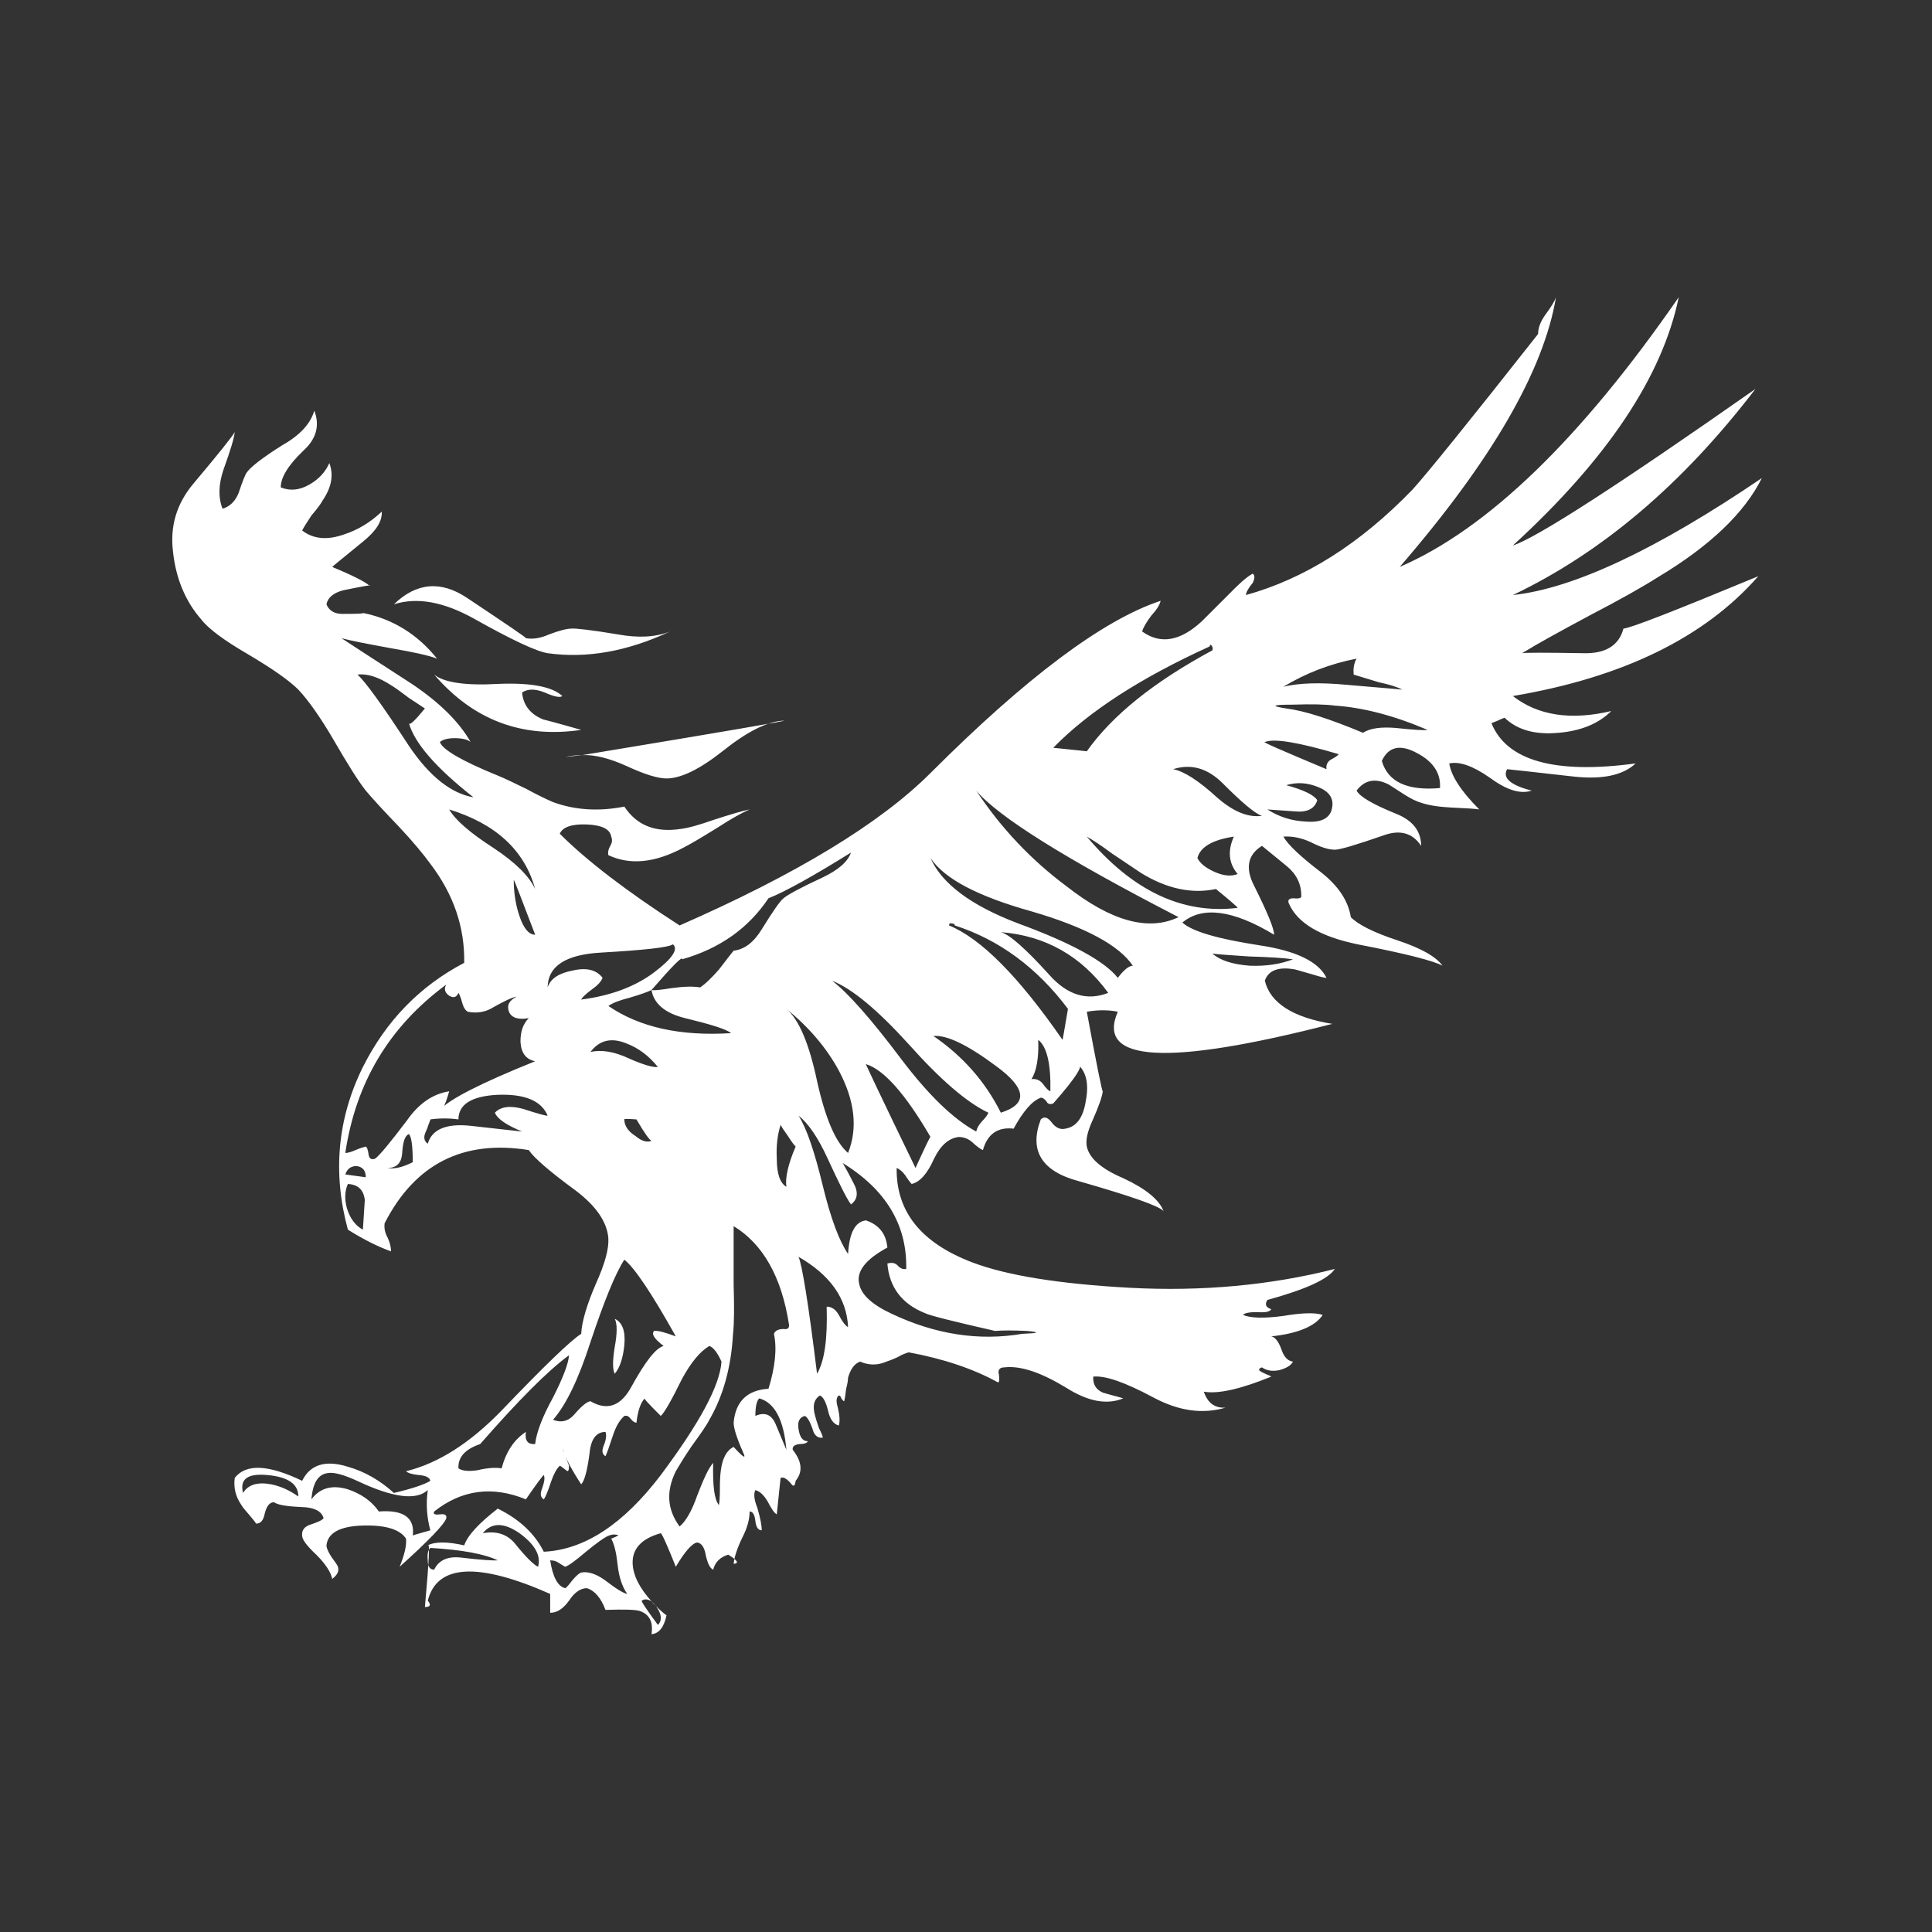 <svg xmlns="http://www.w3.org/2000/svg" xmlns:xlink="http://www.w3.org/1999/xlink" width="500" zoomAndPan="magnify" viewBox="0 0 375 375" height="500" preserveAspectRatio="xMidYMid meet" version="1.0"><rect x="0" y="0" width="375" height="375" fill="#333333" stroke="none"/><defs><clipPath id="9649d4a06f"><path d="M 33 57.695 L 341.969 57.695 L 341.969 317.195 L 33 317.195 Z M 33 57.695 " clip-rule="nonzero"/></clipPath></defs><g clip-path="url(#9649d4a06f)"><path fill="#ffffff" d="M 126.457 310.809 C 126.703 311.18 127.016 311.488 127.324 311.738 C 127.074 311.488 126.828 311.18 126.457 310.809 Z M 279.5 152.961 C 273.172 153.52 269.387 151.781 268.211 147.688 C 269.512 144.898 271.809 144.398 275.094 146.199 C 278.258 147.875 279.688 150.168 279.5 152.961 Z M 264.547 142.23 C 258.16 139.562 253.195 137.949 249.66 137.516 C 246.496 137.02 246.93 136.773 250.965 136.773 C 254.562 136.648 257.289 136.711 259.09 136.957 C 264.547 137.328 270.566 138.879 277.078 141.672 C 276.52 141.797 274.414 141.672 270.938 141.297 C 268.02 141.051 265.914 141.359 264.547 142.23 Z M 257.477 149.301 C 248.73 145.641 244.758 143.902 245.504 144.027 C 247.305 143.281 252.082 144.09 259.836 146.383 C 259.711 146.633 259.152 147.004 258.223 147.5 C 257.602 147.938 257.352 148.555 257.477 149.301 Z M 258.594 156.559 C 258.344 158.727 256.605 159.719 253.508 159.469 C 250.715 159.348 248.23 158.543 246 157.113 C 246 157.113 247.801 157.238 251.273 157.484 C 253.691 157.734 255.184 156.988 255.68 155.316 C 255.059 154.324 253.07 153.332 249.66 152.402 C 251.707 151.781 253.754 151.902 255.863 152.773 C 257.91 153.578 258.84 154.883 258.594 156.559 Z M 263.309 127.84 C 262.812 128.707 262.625 129.762 262.75 130.941 C 263.617 131.191 265.23 131.684 267.652 132.43 C 269.695 132.863 271.25 133.359 272.18 133.855 C 272.301 133.855 268.766 133.547 261.445 132.926 C 256.234 132.43 252.141 132.555 249.102 133.297 C 253.508 130.633 258.223 128.832 263.309 127.84 Z M 227.699 149.301 C 231.172 148.184 234.398 149.113 237.316 152.027 C 241.035 155.75 243.582 157.922 244.945 158.355 C 242.277 158.727 239.363 157.547 236.195 154.758 C 232.598 151.469 229.746 149.672 227.699 149.301 Z M 232.414 166.543 C 232.973 164.371 235.391 163.008 239.488 162.387 C 238.246 165.176 238.492 167.598 240.23 169.645 C 238.992 170.141 237.562 170.016 235.824 169.27 C 234.152 168.527 232.973 167.66 232.414 166.543 Z M 210.949 162.387 C 212.066 163.008 213.68 164.062 215.848 165.672 C 218.52 167.473 220.379 168.711 221.496 169.457 C 226.457 172.496 231.297 173.551 236.012 172.559 C 238.68 174.73 240.105 175.969 240.23 176.215 C 229.559 177.52 219.82 172.93 210.949 162.387 Z M 189.484 153.457 C 193.766 158.543 206.855 166.727 228.754 178.016 C 222.922 180.809 215.664 178.824 206.98 172 C 200.156 166.914 194.324 160.773 189.484 153.457 Z M 216.965 189.801 C 214.422 186.574 207.973 183.039 197.672 179.254 C 188.492 175.785 182.785 171.504 180.613 166.543 C 183.281 170.57 189.797 173.984 200.215 176.898 C 210.641 179.938 217.215 183.473 219.883 187.445 C 219.141 187.445 218.145 188.25 216.965 189.801 Z M 194.262 180.93 C 202.949 181.613 209.895 185.582 215.105 192.715 C 211.012 194.328 207.168 193.152 203.691 189.242 C 199.098 184.156 195.938 181.367 194.262 180.93 Z M 206.234 201.832 C 197.734 189.551 190.418 182.172 184.211 179.629 C 184.211 179.254 184.398 179.133 184.77 179.254 C 185.141 179.254 185.328 179.379 185.328 179.629 C 193.953 182.418 201.273 187.816 207.289 195.816 C 206.609 199.91 206.234 201.957 206.234 201.832 Z M 203.875 211.82 C 203.504 211.695 203.008 211.199 202.391 210.328 C 201.832 209.648 201.086 209.34 200.215 209.461 C 201.211 207.848 201.645 205.305 201.52 201.832 C 203.195 203.137 204 206.484 203.875 211.82 Z M 194.262 215.973 C 191.223 209.898 186.816 204.934 181.172 201.09 C 183.715 200.84 187.746 202.762 193.332 206.918 C 199.285 211.262 199.535 214.301 194.262 215.973 Z M 189.484 219.633 C 185.02 217.215 180.18 212.5 174.969 205.617 C 169.137 197.863 164.672 192.777 161.508 190.359 C 165.414 191.91 170.375 196.062 176.395 202.699 C 182.598 209.648 187.746 214.051 191.84 215.973 C 191.719 216.344 191.344 216.906 190.602 217.648 C 189.98 218.328 189.609 219.012 189.484 219.633 Z M 177.699 226.703 C 170.996 212.871 167.832 206.176 168.082 206.547 C 171.555 207.602 175.773 212.379 180.613 220.688 C 180.613 220.441 179.621 222.484 177.699 226.703 Z M 175.898 246.305 C 175.277 246.43 174.719 246.18 174.223 245.621 C 173.727 245.125 173.105 245 172.238 245.25 C 172.609 249.84 175.031 253.062 179.496 254.863 C 180.488 255.359 185.02 256.477 193.145 258.336 C 194.574 258.211 196.68 258.211 199.348 258.336 C 201.953 258.582 201.707 258.77 198.418 258.895 C 190.043 260.32 181.605 259.02 173.168 255.047 C 169.262 253.25 167.152 251.266 166.777 249.219 C 166.156 246.797 168.02 244.441 172.238 242.148 C 171.992 239.48 170.625 237.746 168.082 236.875 C 165.973 237.125 164.855 239.293 164.609 243.391 C 162.934 240.969 161.258 236.566 159.707 230.176 C 158.094 223.48 156.543 218.949 154.992 216.531 C 156.918 218.082 158.777 220.812 160.574 224.719 C 162.809 229.559 164.297 232.594 165.168 233.773 C 166.469 232.844 166.656 231.418 165.664 229.621 C 163.988 226.332 163.18 225.027 163.305 225.586 C 171.93 230.797 176.086 237.746 175.898 246.305 Z M 160.453 253.621 C 160.637 259.762 160.078 264.102 158.59 266.645 C 156.918 253 155.676 245.434 154.992 243.945 C 161.133 247.48 164.359 252.012 164.609 257.594 C 164.113 257.344 163.492 256.539 162.809 255.234 C 162.191 254.117 161.383 253.621 160.453 253.621 Z M 152.637 195.816 C 156.977 199.352 160.391 203.32 162.809 207.785 C 165.91 213.617 166.531 218.949 164.609 223.789 C 162.191 221.742 160.203 217.09 158.59 209.836 C 157.039 202.516 155.055 197.863 152.637 195.816 Z M 152.637 230.363 C 151.395 229.621 150.773 227.82 150.773 224.906 C 150.648 222.484 150.898 220.254 151.52 218.328 C 151.766 218.828 152.262 219.57 152.945 220.504 C 153.566 221.492 154.062 222.176 154.434 222.547 C 152.945 226.023 152.387 228.629 152.637 230.363 Z M 150.219 258.895 C 150.836 261.746 150.465 265.344 149.16 269.562 C 145.066 269.809 142.77 271.98 142.398 276.137 C 142.398 277.191 143.02 279.176 144.262 281.965 C 144.883 283.27 144.262 282.898 142.398 280.848 C 141.098 281.469 140.227 282.961 139.918 285.379 C 139.793 286.246 139.73 287.426 139.73 288.852 C 139.73 290.402 139.668 291.516 139.547 292.137 C 138.676 291.145 138.305 288.418 138.43 283.949 C 137.562 284.883 136.566 287.051 135.328 290.277 C 134.273 293.316 133.094 295.301 131.914 296.293 C 129.496 293.008 129.25 289.469 131.172 285.566 C 131.793 284.508 132.785 282.832 134.273 280.664 C 135.949 278.367 137.125 276.695 137.684 275.578 C 140.352 270.988 141.902 265.469 142.273 259.02 C 142.523 256.723 142.523 253.559 142.398 249.402 C 142.398 243.82 142.398 240.039 142.398 237.992 C 148.105 241.465 151.703 247.855 153.133 257.035 C 153.258 257.777 152.883 258.086 152.078 257.961 C 151.082 257.961 150.465 258.273 150.219 258.895 Z M 146.617 274.832 C 146.617 273.035 146.867 271.918 147.363 271.422 C 150.34 272.227 152.141 275.578 152.637 281.406 C 152.637 281.406 151.953 279.734 150.586 276.508 C 149.781 274.523 148.418 274.027 146.617 274.832 Z M 118.082 195.258 C 118.949 194.637 120.316 194.141 122.238 193.645 C 124.348 193.027 125.711 192.531 126.457 192.156 C 130.551 187.445 132.535 185.457 132.41 186.203 C 139.73 184.094 145.254 180.188 149.16 174.355 C 152.449 173.055 157.785 170.078 165.168 165.488 C 164.547 167.285 162.684 168.898 159.52 170.387 C 155.363 172.309 152.883 173.672 152.078 174.355 C 151.332 174.977 149.965 176.961 147.859 180.371 C 146.305 182.914 144.508 184.281 142.398 184.527 C 142.09 184.898 141.098 186.141 139.547 188.188 C 138.18 189.738 137.004 190.918 135.887 191.66 C 134.582 191.414 132.723 191.477 130.426 191.785 C 128.133 192.156 126.828 192.281 126.457 192.156 C 126.891 194.824 129.125 196.684 132.969 197.617 C 138.055 198.855 141.035 199.785 141.902 200.531 C 132.102 201.152 124.16 199.414 118.082 195.258 Z M 128.812 261.25 C 127.324 261.621 125.277 264.227 122.609 269.066 C 120.562 272.91 117.895 273.902 114.605 271.98 C 113.922 272.043 112.809 272.973 111.383 274.648 C 110.266 275.887 108.898 276.199 107.348 275.578 C 109.891 272.664 112.312 267.641 114.605 260.504 C 117.273 252.504 119.445 247.172 121.18 244.504 C 123.105 245.992 126.457 250.953 131.172 259.391 C 129 258.582 127.574 258.211 126.953 258.336 C 126.395 258.957 127.016 259.887 128.812 261.25 Z M 103.875 280.289 C 102.449 280.414 101.828 279.609 102.074 277.934 C 99.781 279.422 98.23 281.781 97.359 285.008 C 96.246 284.82 94.691 284.883 92.648 285.379 C 90.91 285.625 89.73 285.504 88.984 285.008 C 88.859 282.832 90.289 281.285 93.203 280.289 C 100.586 271.859 106.293 266.086 110.449 263.051 C 110.324 264.723 109.27 267.453 107.348 271.238 C 105.301 274.957 104.125 277.996 103.875 280.289 Z M 126.457 221.43 C 125.59 221.805 124.531 221.492 123.355 220.504 C 121.863 219.57 121.18 218.453 121.18 217.277 C 121.059 217.152 121.801 217.152 123.539 217.277 C 125.094 219.945 126.082 221.309 126.457 221.43 Z M 114.605 204.191 C 116.344 201.895 118.641 201.336 121.555 202.516 C 123.852 203.383 125.898 204.871 127.695 207.105 C 126.766 207.227 124.844 206.672 122.051 205.43 C 119.258 204.129 116.777 203.695 114.605 204.191 Z M 112.809 194.016 C 113.059 193.52 113.801 192.84 114.98 191.973 C 115.973 191.289 116.656 190.543 116.965 189.801 C 115.785 188.25 113.863 187.754 111.195 188.375 C 108.527 188.871 106.852 189.926 106.293 191.66 C 106.355 187.508 109.828 185.273 116.656 184.898 C 125.094 184.406 129.742 183.91 130.613 183.289 C 131.73 184.219 130.488 186.078 126.953 188.746 C 123.23 191.535 118.516 193.273 112.809 194.016 Z M 96.059 215.973 C 96.555 217.215 98.352 218.391 101.332 219.633 C 101.207 219.633 97.918 219.262 91.344 218.52 C 86.629 218.02 83.836 219.199 83.031 221.988 C 82.285 221.492 82.16 220.688 82.656 219.633 C 82.781 219.387 82.969 218.949 83.156 218.328 C 83.402 217.711 83.527 217.402 83.527 217.277 C 85.387 217.027 87.188 217.027 88.984 217.277 C 88.984 214.363 91.531 212.746 96.617 212.5 C 101.828 212.316 105.051 213.617 106.293 216.531 C 106.168 216.656 104.559 216.223 101.516 215.23 C 98.973 214.547 97.172 214.797 96.059 215.973 Z M 72.793 224.906 C 72.113 225.152 71.68 224.906 71.555 224.16 C 71.43 223.168 71.242 222.672 70.996 222.547 C 70.5 222.672 69.879 222.859 69.008 223.23 C 68.141 223.605 67.523 223.789 67.023 223.789 C 69.07 210.082 75.586 199.227 86.629 191.102 C 86.133 191.91 86.316 192.652 87.188 193.273 C 88.055 193.77 88.613 193.582 88.984 192.715 C 89.234 193.09 89.48 193.77 89.73 194.699 C 89.977 195.57 90.352 196.125 90.785 196.375 C 92.648 196.746 94.32 196.438 95.871 195.445 C 97.98 194.266 99.406 193.582 100.277 193.461 C 98.789 194.203 98.352 195.137 98.789 196.375 C 99.285 197.555 100.586 197.988 102.633 197.617 C 101.516 198.734 101.023 200.219 101.023 202.203 C 101.145 204.375 102.074 205.617 103.875 205.988 C 93.391 210.207 87.188 213.367 85.387 215.418 C 85.82 215.664 86.441 214.484 87.188 211.82 C 84.023 212.316 81.293 214.176 79 217.461 C 75.711 221.805 73.664 224.285 72.793 224.906 Z M 80.117 225.586 C 78.129 226.582 76.516 226.953 75.215 226.703 C 77.012 226.703 77.941 225.711 78.066 223.789 C 78.191 221.617 78.625 220.379 79.371 220.129 C 79.867 220.625 80.117 222.484 80.117 225.586 Z M 67.023 227.945 C 67.398 226.891 68.082 226.332 69.195 226.332 C 70.375 226.457 70.996 227.199 70.996 228.504 C 68.203 228.129 66.902 227.945 67.023 227.945 Z M 70.438 238.676 C 69.133 237.992 68.141 236.75 67.523 235.078 C 66.84 233.152 66.84 231.355 67.523 229.805 C 69.508 229.93 70.562 230.922 70.809 232.906 C 70.809 232.906 70.684 234.828 70.438 238.676 Z M 103.875 181.43 C 102.695 181.43 101.641 180.25 100.836 177.828 C 100.09 175.66 99.719 173.305 99.719 170.762 C 99.844 170.883 101.207 174.418 103.875 181.43 Z M 87.188 157.113 C 96.246 159.906 101.828 165.055 103.875 172.559 C 102.695 170.016 99.969 167.348 95.75 164.559 C 91.219 161.645 88.367 159.16 87.188 157.113 Z M 69.383 130.941 C 71.305 130.691 73.539 131.438 76.082 133.113 C 76.703 133.484 77.82 134.289 79.371 135.469 C 80.676 136.336 81.727 137.02 82.473 137.516 C 80.488 139.934 79.496 140.863 79.371 140.367 C 80.488 144.277 84.641 149.051 91.902 154.758 C 87.559 154.016 83.34 150.664 79.371 144.773 C 74.16 136.773 70.809 132.18 69.383 130.941 Z M 234.773 125.484 C 234.895 125.109 235.02 125.051 235.145 125.297 C 235.391 125.547 235.453 125.855 235.332 126.227 C 224.039 132.305 215.91 138.816 210.949 145.824 C 210.949 145.824 208.777 145.578 204.434 145.145 C 211.324 138.074 221.434 131.559 234.773 125.484 Z M 250.965 186.203 C 248.543 187.133 245.75 187.57 242.59 187.445 C 239.301 187.195 236.879 186.453 235.332 185.086 C 236.137 185.211 238.492 185.395 242.402 185.645 C 246.496 185.77 249.348 185.953 250.965 186.203 Z M 112.809 305.227 C 112.438 305.352 111.816 305.844 111.008 306.836 C 110.266 307.832 109.828 308.262 109.707 308.262 C 108.281 307.953 107.285 306.094 106.789 302.867 C 107.41 302.867 107.969 302.992 108.465 303.363 C 109.023 303.734 109.457 303.984 109.707 304.109 C 110.449 303.859 111.754 302.867 113.738 301.191 C 115.785 299.52 117.215 298.465 118.082 298.094 C 118.699 297.844 119.199 297.781 119.695 297.906 C 120.316 297.906 119.941 298.152 118.641 298.652 C 119.258 299.77 119.633 301.441 119.879 303.734 C 120.129 306.031 120.75 307.953 121.742 309.379 C 120.996 309.258 119.508 308.324 117.336 306.652 C 115.66 305.473 114.109 304.977 112.809 305.227 Z M 104.434 304.109 C 103.625 303.734 102.137 302.312 100.09 299.77 C 98.539 297.781 96.367 297.098 93.699 297.594 C 95.438 295.488 97.793 295.488 100.836 297.594 C 103.812 299.77 105.055 301.938 104.434 304.109 Z M 84.273 304.668 C 83.402 304.668 83.031 304.047 83.031 302.867 C 82.906 301.754 83.031 300.945 83.527 300.449 C 89.73 300.82 94.074 301.629 96.617 302.867 C 95.934 302.93 93.453 302.805 89.355 302.312 C 86.816 302.062 85.141 302.867 84.273 304.668 Z M 80.117 298.094 C 80.551 294.617 78.379 293.008 73.539 293.379 C 72.113 291.332 70.066 289.906 67.398 289.035 C 64.359 288.168 62.062 288.852 60.449 291.023 C 60.695 287.859 61.75 286.184 63.551 285.934 C 64.789 285.688 66.777 286.246 69.566 287.547 C 76.332 290.711 80.797 291.27 83.031 289.223 C 82.656 291.891 82.844 294.492 83.527 297.035 C 80.859 297.781 79.742 298.094 80.117 298.094 Z M 47.176 289.781 C 46.492 287.113 48.039 285.934 51.949 286.309 C 55.922 286.68 57.906 288.047 57.906 290.465 C 56.23 289.285 54.492 288.48 52.633 288.105 C 49.965 287.609 48.168 288.168 47.176 289.781 Z M 295.441 126.785 C 298.234 125.051 302.641 122.629 308.531 119.469 C 314.488 116.367 318.891 113.887 321.809 112.023 C 331.859 106.008 338.621 99.559 341.969 92.797 C 321.496 106.688 305.367 114.258 293.645 115.496 C 310.953 107.246 326.648 93.914 340.73 75.492 C 313.93 94.285 298.234 104.395 293.645 105.883 C 311.945 89.137 322.676 73.074 325.84 57.691 C 306.797 85.23 288.742 102.66 271.684 110.039 C 289.488 89.445 299.598 72.02 302.02 57.691 C 301.77 58.438 301.086 59.551 300.035 60.98 C 299.039 62.344 298.543 63.586 298.543 64.824 C 285.207 81.758 277.078 91.805 274.227 94.965 C 264.055 105.512 253.258 112.332 241.844 115.496 C 241.844 115 242.277 114.195 243.148 113.141 C 243.582 112.27 243.582 111.652 243.148 111.344 C 241.906 112.023 240.355 113.449 238.371 115.496 C 235.578 118.289 233.902 119.965 233.281 120.582 C 229.062 124.492 225.219 125.109 221.684 122.566 C 221.93 121.762 222.551 120.707 223.48 119.469 C 224.473 118.41 225.094 117.422 225.281 116.613 C 214.051 120.332 199.16 131.5 180.613 150.043 C 170.812 159.844 154.559 169.707 131.914 179.629 C 121.617 172.992 113.863 167.039 108.652 161.828 C 109.207 160.523 111.008 159.906 113.922 160.027 C 116.777 160.152 118.391 160.898 118.641 162.387 C 118.887 163.008 118.824 163.566 118.453 164.184 C 118.082 164.805 117.957 165.426 118.082 165.984 C 122.297 167.969 127.137 167.473 132.598 164.559 C 133.836 163.938 136.07 162.633 139.359 160.586 C 142.027 158.852 144.074 157.734 145.5 157.113 C 144.199 157.363 141.902 158.043 138.613 159.102 C 135.824 160.09 133.652 160.711 132.102 160.898 C 127.199 161.645 123.602 160.215 121.184 156.559 C 116.219 157.547 111.566 157.238 107.348 155.688 C 106.168 155.191 104.371 154.324 102.074 153.082 C 99.656 151.902 97.855 151.035 96.617 150.539 C 89.605 147.688 85.82 145.453 85.387 144.027 C 85.945 143.531 86.938 143.281 88.242 143.281 C 89.73 143.281 90.785 143.531 91.344 144.027 C 89.172 140.18 85.387 136.398 79.93 132.738 C 71.184 127.094 66.652 124.117 66.281 123.871 C 68.082 124.367 71.367 124.988 76.082 125.855 C 80.363 126.598 83.219 127.219 84.832 127.84 C 81.043 123.129 76.27 120.148 70.438 118.969 C 70.809 119.094 69.508 119.156 66.465 119.156 C 64.914 119.156 63.863 118.535 63.367 117.297 C 63.613 115.992 64.73 115.062 66.652 114.566 C 70.625 113.762 72.359 113.449 71.742 113.699 C 70.746 112.828 68.328 111.652 64.484 110.039 C 64.73 109.789 66.715 108.18 70.438 105.141 C 72.98 103.094 74.223 101.168 74.098 99.309 C 71.926 101.355 69.508 102.844 66.84 103.711 C 63.551 104.891 60.82 104.645 58.648 102.969 C 59.023 102.223 59.645 101.293 60.449 100.055 C 61.691 98.625 62.371 97.637 62.621 97.141 C 64.359 94.598 64.789 92.176 63.926 89.883 C 63.18 91.559 61.938 92.98 60.078 94.039 C 58.152 95.156 56.293 95.34 54.492 94.598 C 54.492 92.672 55.922 90.316 58.836 87.523 C 61.379 85.23 62.125 82.625 61.008 79.711 C 60.266 82.254 58.215 84.484 54.805 86.41 C 50.957 88.828 48.66 90.625 47.918 91.68 C 47.672 91.93 47.113 93.293 46.305 95.711 C 45.684 97.262 44.629 98.316 43.203 98.75 C 42.336 96.582 42.398 94.039 43.391 91.121 C 44.691 87.523 45.438 85.105 45.559 83.863 C 45.188 84.609 42.52 87.957 37.559 93.852 C 34.27 97.758 32.965 102.164 33.586 107.125 C 34.145 112.332 36.008 116.738 39.047 120.211 C 40.473 122.07 43.516 124.305 48.102 126.973 C 52.816 129.762 56.109 132.055 57.906 133.855 C 59.828 135.902 62.125 139.129 64.668 143.469 C 67.461 148.305 69.566 151.656 70.996 153.457 C 72.238 154.945 74.344 157.238 77.383 160.402 C 80.176 163.379 82.223 165.859 83.527 167.66 C 88.055 173.613 90.227 180 90.102 186.887 C 81.48 191.414 74.965 198.113 70.438 207.105 C 65.473 217.152 64.543 227.695 67.523 238.676 C 70.684 240.66 73.477 242.023 75.898 242.891 C 75.898 242.023 75.648 241.094 75.215 240.164 C 74.719 239.293 74.531 238.363 74.656 237.434 C 80.551 225.898 89.918 221.184 102.633 223.23 C 103.625 224.719 106.605 227.324 111.691 231.047 C 115.723 234.086 117.832 237.188 118.082 240.352 C 118.203 242.395 117.398 245.312 115.723 249.031 C 113.922 253.188 112.934 256.477 112.809 258.895 C 110.762 260.195 105.609 265.16 97.359 273.781 C 91.281 280.043 85.141 284.012 78.812 285.566 C 79.184 285.934 80.055 286.184 81.355 286.309 C 82.719 286.43 83.402 286.805 83.527 287.426 C 82.473 288.105 80.117 288.914 76.457 289.781 C 73.785 287.363 70.809 285.625 67.523 284.695 C 63.18 283.332 60.203 284.262 58.648 287.426 C 52.074 284.262 47.734 284.074 45.559 286.867 C 45.312 288.789 45.746 290.527 46.863 292.137 C 47.051 292.512 47.547 293.07 48.293 293.938 C 48.91 294.68 49.406 295.238 49.715 295.734 C 50.586 295.734 51.145 295.113 51.391 293.75 C 51.766 292.324 52.32 291.578 53.191 291.578 C 53.812 292.074 55.551 292.387 58.465 292.512 C 61.008 292.57 62.434 293.316 62.809 294.68 C 62.559 295.055 61.75 295.426 60.266 295.922 C 59.086 296.293 58.527 297.035 58.648 298.094 C 58.648 298.836 59.582 300.078 61.379 301.754 C 63.18 303.551 64.23 305.164 64.484 306.465 C 65.785 305.473 66.031 304.48 65.164 303.363 C 63.984 301.812 63.367 300.637 63.367 299.953 C 63.613 297.535 65.969 296.23 70.438 296.109 C 74.84 295.984 77.633 296.852 78.812 298.652 C 78.938 300.016 78.5 301.812 77.57 304.109 C 83.219 299.023 86.258 295.859 86.629 294.68 C 86.754 294.062 86.316 293.812 85.387 293.938 C 84.395 294.062 84.023 293.875 84.273 293.379 C 89.605 289.16 95.562 288.355 102.074 291.023 C 104.246 287.859 105.426 286.309 105.547 286.309 C 105.797 286.805 105.672 287.672 105.18 289.035 C 104.805 289.969 104.93 290.648 105.547 291.023 C 105.922 290.527 106.355 289.41 106.977 287.547 C 107.473 286.121 108.031 285.066 108.652 284.508 C 108.777 284.508 109.148 284.82 109.891 285.379 C 110.266 285.75 110.449 285.441 110.449 284.508 C 110.324 284.137 110.141 283.641 109.891 283.023 C 109.645 282.277 109.457 281.844 109.336 281.594 C 109.086 280.477 109.457 279.672 110.449 279.051 C 108.156 279.176 108.961 282.215 112.809 288.105 C 113.426 287.488 113.984 285.504 114.422 282.152 C 114.668 279.363 115.723 277.934 117.523 277.934 C 117.77 278.555 117.645 279.484 117.152 280.664 C 116.777 281.656 116.902 282.277 117.523 282.648 C 117.77 282.152 118.266 280.789 119.012 278.492 C 119.57 276.82 120.316 275.578 121.184 274.832 C 121.68 274.707 122.051 274.895 122.422 275.391 C 122.797 275.887 123.168 276.137 123.539 276.137 C 123.789 273.844 124.348 272.227 125.152 271.422 C 124.906 271.422 125.957 272.539 128.254 274.832 C 129 274.152 130.363 271.734 132.41 267.578 C 134.148 264.414 135.887 262.305 137.684 261.25 C 138.43 261.5 139.234 262.492 140.043 264.289 C 139.73 268.941 135.762 276.262 128.254 286.309 C 120.996 295.859 113.426 300.82 105.547 301.191 C 103.812 297.719 100.898 294.93 96.617 292.82 C 93.016 295.613 90.785 297.969 90.102 299.953 C 86.816 299.211 84.457 299.211 83.031 299.953 C 83.465 299.086 83.277 303.055 82.473 311.922 C 83.527 311.922 83.715 311.488 83.031 310.684 C 84.832 303.613 92.77 303.176 106.789 309.379 C 106.789 311.676 106.789 312.914 106.789 313.039 C 108.156 313.039 109.332 312.234 110.449 310.684 C 111.504 309.07 112.684 308.262 113.922 308.262 C 115.477 308.758 116.656 310.188 117.523 312.48 C 121.059 312.359 123.23 312.418 124.098 312.668 C 126.02 313.289 126.828 314.777 126.457 317.195 C 127.883 317.07 128.875 315.895 129.371 313.535 C 128.75 313.102 128.07 312.48 127.324 311.738 C 128.441 313.289 128.566 314.527 127.695 315.398 C 125.277 312.109 124.285 310.559 124.594 310.684 C 125.094 310.312 125.711 310.375 126.457 310.809 C 124.16 308.262 122.918 305.844 122.797 303.551 C 122.672 300.637 124.473 298.652 128.254 297.594 C 128.504 297.719 129.496 299.891 131.172 304.109 C 132.969 301.07 134.395 299.52 135.328 299.395 C 136.195 299.52 136.754 300.387 137.004 301.938 C 137.375 303.488 137.809 304.418 138.43 304.668 C 138.801 303.176 139.793 302.25 141.344 301.754 C 143.145 302.867 143.516 303.426 142.398 303.551 C 142.523 302.25 143.082 300.512 144.074 298.465 C 145.066 296.543 145.5 294.867 145.5 293.379 C 146.121 293.379 146.492 294 146.617 295.238 C 146.742 296.418 147.176 297.035 147.859 297.035 C 147.859 296.168 147.609 294.742 146.988 292.633 C 146.367 291.086 146.246 289.969 146.617 289.223 C 147.484 289.469 148.23 290.152 148.977 291.395 C 149.719 292.82 150.277 293.688 150.773 293.938 C 151.27 289.098 151.52 286.742 151.52 286.867 C 152.016 286.617 152.699 286.988 153.504 287.922 C 154 288.664 154.309 288.48 154.434 287.426 C 155.859 285.688 155.676 283.703 153.875 281.406 C 153.754 280.789 154.184 280.414 155.18 280.289 C 156.109 280.289 156.668 280.105 156.793 279.734 C 155.797 279.734 155.242 278.988 154.992 277.379 C 154.742 275.949 155.18 275.082 156.234 274.832 C 156.73 275.082 157.227 275.949 157.723 277.379 C 158.031 278.617 158.715 279.176 159.707 279.051 C 159.707 278.805 159.457 278.184 158.961 277.191 C 158.59 276.137 158.34 275.328 158.219 274.832 C 157.66 272.91 157.973 271.609 159.148 270.863 C 159.77 271.113 160.328 272.105 160.762 273.965 C 161.133 275.516 161.816 276.445 162.809 276.695 C 163.055 275.949 162.996 274.77 162.621 273.223 C 162.25 271.98 162.312 271.238 162.809 270.863 C 163.055 270.863 163.18 271.051 163.305 271.422 C 163.555 271.797 163.738 271.98 163.863 271.98 C 163.988 271.484 164.113 270.68 164.234 269.562 C 164.484 268.633 164.609 267.887 164.609 267.391 C 165.105 265.719 165.848 264.66 166.965 264.289 C 168.641 265.035 170.375 265.035 172.051 264.289 C 172.426 264.164 173.168 263.918 174.223 263.422 C 175.09 262.926 175.836 262.617 176.395 262.492 C 183.094 263.73 188.863 265.656 193.703 268.32 C 193.953 268.32 194.016 267.824 193.891 266.832 C 193.641 265.902 194.016 265.406 194.941 265.406 C 198.109 265.035 202.078 266.398 206.977 269.375 C 211.195 272.043 214.859 272.723 218.023 271.422 C 217.648 271.301 217.027 271.113 216.035 270.863 C 215.168 270.617 214.547 270.43 214.051 270.305 C 212.688 269.684 212.129 268.695 212.191 267.203 C 214.547 266.957 218.395 268.32 223.852 271.238 C 228.816 273.902 233.469 274.523 237.871 273.223 C 235.762 273.344 234.398 272.289 233.656 270.121 C 236.445 270.617 240.789 269.625 246.746 267.203 C 246.621 267.082 246.371 266.957 246 266.832 C 245.566 266.645 245.191 266.461 244.945 266.336 C 244.199 265.965 244.199 265.656 244.945 265.406 C 245.812 266.023 246.867 266.211 248.23 265.965 C 249.66 265.594 250.59 265.035 250.965 264.289 C 249.969 264.164 249.227 263.422 248.73 261.934 C 248.172 260.383 247.488 259.516 246.746 259.391 C 251.953 258.832 255.305 257.406 256.73 255.234 C 255.305 254.738 252.762 254.801 249.102 255.422 C 245.379 255.918 242.773 255.855 241.285 255.234 C 241.531 254.863 242.465 254.676 244.016 254.676 C 245.629 254.801 246.496 254.613 246.746 254.117 C 245.691 253.746 245.441 253.188 246 252.32 C 253.445 250.273 257.785 248.289 259.09 246.305 C 246.621 249.465 233.344 250.707 219.324 249.961 C 205.738 249.219 195.562 247.605 188.801 245.062 C 178.812 241.277 173.914 235.203 174.039 226.703 C 174.656 226.953 175.215 227.449 175.711 228.129 C 176.27 229 176.707 229.559 176.953 229.805 C 178.566 229.434 179.992 227.82 181.297 224.906 C 182.539 222.363 184.086 220.938 186.074 220.688 C 187.004 220.688 187.871 221 188.617 221.617 C 189.672 222.609 190.418 223.105 190.785 223.23 C 191.656 220.129 193.641 218.703 196.742 219.074 C 198.605 215.664 200.34 213.68 202.016 213.059 C 202.391 213.059 202.758 213.305 203.133 213.805 C 203.379 214.301 203.816 214.422 204.434 214.176 C 209.027 208.965 210.578 206.422 209.148 206.547 C 210.824 207.973 211.383 210.328 210.766 213.617 C 210.266 216.906 208.965 218.703 206.793 219.074 C 205.801 219.324 204.871 218.887 204.062 217.773 C 203.316 216.844 202.637 216.656 202.016 217.277 C 199.719 223.293 202.141 227.324 209.336 229.246 C 219.508 232.164 225.031 234.086 225.84 235.078 C 225.031 232.906 222.426 230.734 218.023 228.688 C 213.805 226.891 211.445 224.844 210.949 222.547 C 210.703 221.309 211.07 219.633 212.066 217.461 C 213.246 214.797 213.926 212.875 214.051 211.82 C 213.926 211.941 212.871 206.797 210.949 196.375 C 213.121 196 215.105 196 216.965 196.375 C 212.688 206.176 226.582 206.98 258.594 198.734 C 250.965 197.492 246.559 194.699 245.504 190.359 C 246.188 188.312 248.23 187.57 251.461 188.188 C 252.328 188.438 253.566 188.809 255.121 189.242 C 256.297 189.613 257.105 189.801 257.477 189.801 C 255.926 186.637 251.523 184.527 244.387 183.473 C 236.383 182.234 231.422 180.809 229.496 179.07 C 233.344 175.848 239.297 176.59 247.305 181.43 C 247.305 180.25 246 177.086 243.457 172 C 241.656 168.527 242.152 165.922 244.945 164.184 C 244.82 164.062 246.371 165.363 249.66 168.031 C 251.582 169.582 252.574 171.504 252.574 173.797 C 252.699 174.293 252.203 174.48 251.086 174.355 C 250.156 174.355 249.848 174.73 250.219 175.473 C 251.891 179.195 256.297 181.801 263.496 183.289 C 272.797 185.086 278.32 186.512 279.996 187.445 C 278.691 185.645 275.777 184.031 271.312 182.543 C 266.598 180.992 263.559 179.441 262.191 178.016 C 261.695 174.852 259.773 171.938 256.359 169.27 C 252.391 166.23 249.969 163.938 249.102 162.387 C 250.84 162.262 252.574 162.633 254.375 163.441 C 256.297 164.434 257.91 164.93 259.09 164.93 C 260.082 164.93 263.184 164 268.395 162.199 C 271.684 160.961 274.164 161.645 275.84 164.184 C 275.84 161.27 274.164 159.16 270.754 157.859 C 266.535 156.121 263.988 154.695 263.309 153.457 C 264.859 151.406 266.906 150.977 269.449 152.215 C 269.82 152.461 270.875 153.082 272.551 154.199 C 273.914 155.066 274.973 155.562 275.84 155.812 C 277.266 156.309 279.25 156.621 281.672 156.742 C 284.586 156.867 286.387 156.988 287.129 157.113 C 283.594 153.578 281.672 150.602 281.297 148.184 C 283.223 147.75 285.828 148.617 289.113 150.914 C 292.402 153.332 295.07 154.199 297.305 153.457 C 293.145 152.402 291.598 150.977 292.527 149.301 C 292.773 149.301 297.117 149.797 305.43 150.727 C 311.016 151.344 315.047 150.477 317.465 148.184 C 301.832 150.293 292.465 147.688 289.488 140.367 C 289.797 140.242 290.23 140.059 290.727 139.875 C 291.223 139.625 291.66 139.438 292.031 139.312 C 294.574 141.734 298.047 142.66 302.578 142.23 C 306.918 141.855 310.332 140.43 312.75 138.012 C 304.875 139.875 298.48 138.879 293.645 135.098 C 314.984 131.5 330.863 123.746 341.285 111.84 C 325.156 118.535 316.41 121.949 315.109 122.008 C 314.238 125.297 311.633 126.91 307.293 126.785 C 300.035 126.66 296.062 126.66 295.441 126.785 Z M 119.32 255.977 C 119.816 256.91 119.816 258.77 119.32 261.438 C 118.887 264.102 118.887 265.84 119.32 266.645 C 120.316 265.469 120.934 263.605 121.184 261.062 C 121.434 258.398 120.812 256.66 119.32 255.977 Z M 129.371 151.098 C 132.102 151.098 135.762 149.359 140.227 145.824 C 144.883 142.105 148.789 140.059 152.078 139.875 C 153.754 139.75 140.723 141.98 112.996 146.57 C 115.414 146.445 118.328 147.191 121.742 148.742 C 125.215 150.355 127.758 151.098 129.371 151.098 Z M 109.707 146.941 C 110.699 146.82 111.754 146.695 112.996 146.57 C 111.879 146.57 110.824 146.695 109.707 146.941 Z M 109.148 135.098 C 107.223 133.297 103.129 132.492 96.805 132.738 C 90.414 133.113 86.195 132.492 84.273 130.941 C 91.902 139.812 101.391 143.344 112.809 141.672 C 107.598 140.18 105.18 139.562 105.547 139.688 C 103.008 138.695 101.578 136.957 101.332 134.414 C 102.449 133.672 103.875 133.672 105.734 134.414 C 107.535 135.219 108.715 135.469 109.148 135.098 Z M 106.293 126.785 C 113.801 127.84 121.742 126.477 130.055 122.566 C 127.262 123.684 123.914 123.871 119.879 123.129 C 114.668 122.258 111.691 121.949 111.008 122.008 C 110.016 122.008 108.59 122.383 106.605 123.129 C 104.93 123.871 103.441 124.117 102.074 123.871 C 102.324 123.871 98.477 121.266 90.66 116.055 C 85.574 112.645 80.797 113.078 76.457 117.297 C 80.922 115.867 86.07 116.801 91.902 120.027 C 99.285 124.18 104.062 126.414 106.293 126.785 Z M 106.293 126.785 " fill-opacity="1" fill-rule="nonzero"/></g></svg>